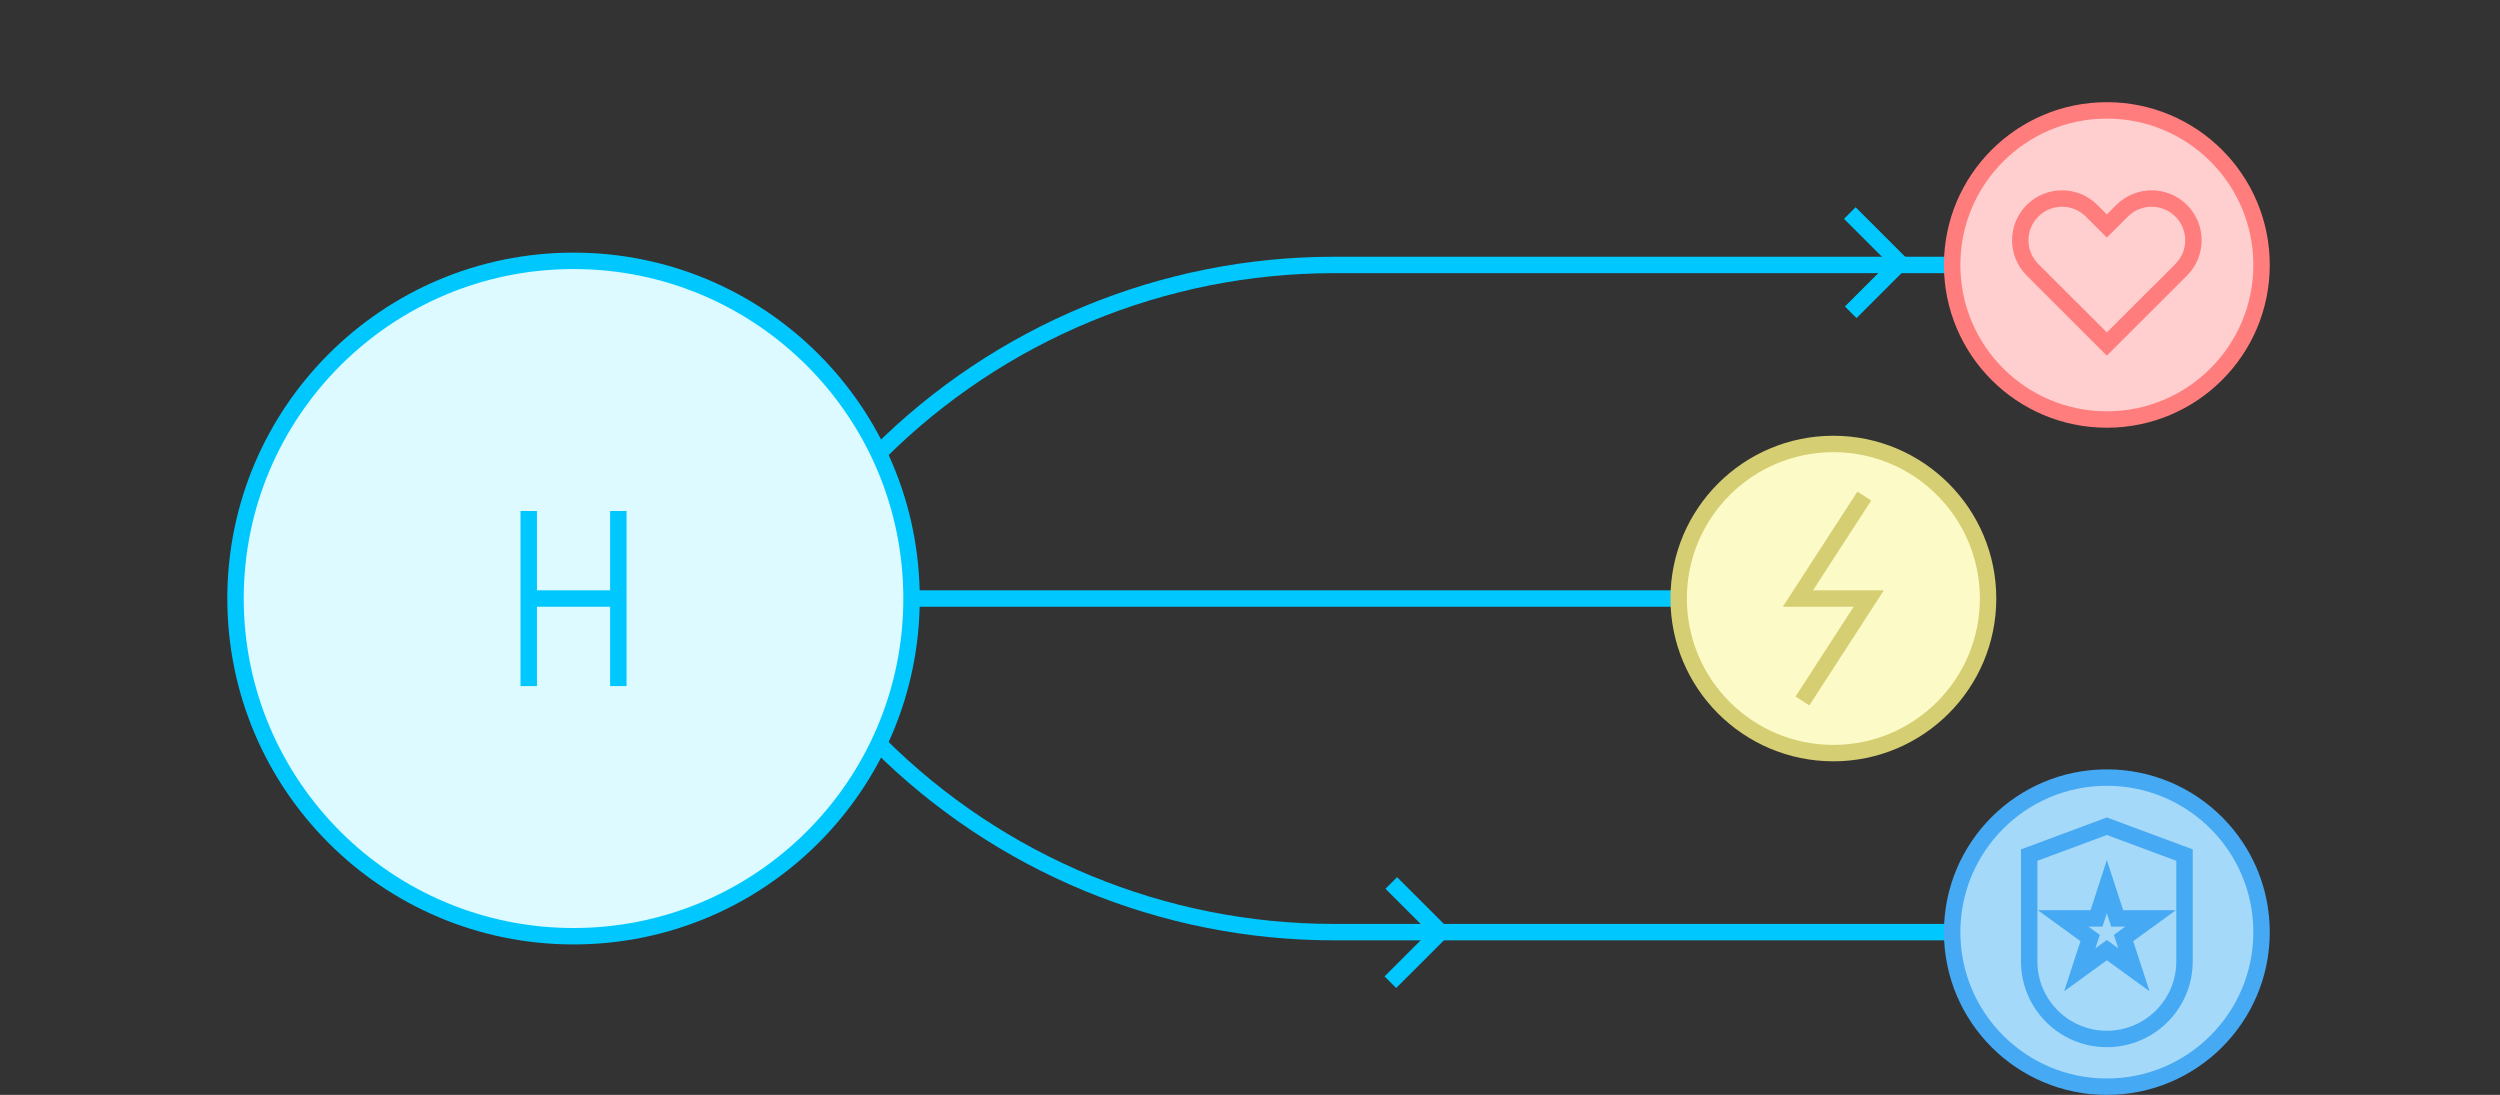 <svg xmlns="http://www.w3.org/2000/svg" width="274" height="120" viewBox="0 0 274 120">
  <rect x="0" y="0" width="274" height="120" fill="#333333" stroke="none"/>
  <g fill="none" fill-rule="evenodd">
    <g transform="translate(25 11)">
      <polyline stroke="#00C8FF" stroke-width="1.8" points="164.552 48.958 170.045 54.447 164.65 59.837"/>
      <polyline stroke="#00C8FF" stroke-width="1.8" points="177.74 12.349 183.233 17.838 177.838 23.228"/>
      <path fill="#DCFAFF" d="M74.905,54.599 C74.905,34.158 58.319,17.588 37.86,17.588 C17.399,17.588 0.813,34.158 0.813,54.599 C0.813,75.039 17.399,91.61 37.86,91.61 C58.319,91.61 74.905,75.039 74.905,54.599"/>
      <path stroke="#00C8FF" stroke-width="1.8" d="M74.905,54.599 C74.905,34.158 58.319,17.588 37.86,17.588 C17.399,17.588 0.813,34.158 0.813,54.599 C0.813,75.039 17.399,91.61 37.86,91.61 C58.319,91.61 74.905,75.039 74.905,54.599 Z"/>
      <g transform="translate(74.333 53.901)">
        <path fill="#DCFAFF" d="M0.572,0.698 L84.649,0.698"/>
        <path stroke="#00C8FF" stroke-width="1.8" d="M0.572,0.698 L84.649,0.698"/>
      </g>
      <path fill="#FCFBC8" d="M192.893,54.599 C192.893,45.243 185.301,37.658 175.936,37.658 C166.573,37.658 158.982,45.243 158.982,54.599 C158.982,63.955 166.573,71.539 175.936,71.539 C185.301,71.539 192.893,63.955 192.893,54.599"/>
      <path stroke="#D6CE72" stroke-width="1.8" d="M192.893,54.599 C192.893,45.243 185.301,37.658 175.936,37.658 C166.573,37.658 158.982,45.243 158.982,54.599 C158.982,63.955 166.573,71.539 175.936,71.539 C185.301,71.539 192.893,63.955 192.893,54.599 Z"/>
      <g transform="translate(171.446 43.12)">
        <polyline fill="#FCFBC8" points="1.1 22.707 8.372 11.478 4.49 11.478 .609 11.478 7.882 .248"/>
        <polyline stroke="#D6CE72" stroke-width="1.8" points="1.1 22.707 8.372 11.478 4.49 11.478 .609 11.478 7.882 .248"/>
      </g>
      <path stroke="#00C8FF" stroke-width="1.8" d="M71.309,38.679 C84.537,25.463 102.478,18.039 121.185,18.039 L188.955,18.039"/>
      <polyline stroke="#00C8FF" stroke-width="1.8" points="127.385 96.65 132.878 91.162 127.483 85.772"/>
      <path stroke="#00C8FF" stroke-width="1.8" d="M71.309,70.522 C84.537,83.738 102.478,91.161 121.185,91.161 L188.955,91.161"/>
      <path fill="#FFCFCF" d="M222.866,18.039 C222.866,8.683 215.274,1.099 205.909,1.099 C196.546,1.099 188.955,8.683 188.955,18.039 C188.955,27.395 196.546,34.979 205.909,34.979 C215.274,34.979 222.866,27.395 222.866,18.039"/>
      <path stroke="#FF7D7D" stroke-width="1.8" d="M222.866,18.039 C222.866,8.683 215.274,1.099 205.909,1.099 C196.546,1.099 188.955,8.683 188.955,18.039 C188.955,27.395 196.546,34.979 205.909,34.979 C215.274,34.979 222.866,27.395 222.866,18.039 Z"/>
      <path fill="#A5D9F9" d="M222.866,91.162 C222.866,100.518 215.274,108.103 205.909,108.103 C196.546,108.103 188.955,100.518 188.955,91.162 C188.955,81.806 196.546,74.223 205.909,74.223 C215.274,74.223 222.866,81.806 222.866,91.162"/>
      <path stroke="#45A9F4" stroke-width="1.8" d="M222.866,91.162 C222.866,100.518 215.274,108.103 205.909,108.103 C196.546,108.103 188.955,100.518 188.955,91.162 C188.955,81.806 196.546,74.223 205.909,74.223 C215.274,74.223 222.866,81.806 222.866,91.162 Z"/>
      <path fill="#A5D9F9" d="M214.422,82.719 L205.909,79.552 L197.399,82.719 L197.399,94.368 C197.399,99.063 201.208,102.87 205.909,102.87 C210.61,102.87 214.422,99.063 214.422,94.368 L214.422,82.719 Z"/>
      <path stroke="#45A9F4" stroke-width="1.8" d="M214.422,82.719 L205.909,79.552 L197.399,82.719 L197.399,94.368 C197.399,99.063 201.208,102.87 205.909,102.87 C210.61,102.87 214.422,99.063 214.422,94.368 L214.422,82.719 Z"/>
      <polygon fill="#A5D9F9" points="205.91 86.174 207.042 89.655 210.706 89.655 207.742 91.806 208.874 95.286 205.91 93.136 202.946 95.286 204.079 91.806 201.115 89.655 204.778 89.655"/>
      <polygon stroke="#45A9F4" stroke-width="1.8" points="205.91 86.174 207.042 89.655 210.706 89.655 207.742 91.806 208.874 95.286 205.91 93.136 202.946 95.286 204.079 91.806 201.115 89.655 204.778 89.655"/>
      <path fill="#FFCFCF" d="M207.583,12.099 L205.909,13.77 L204.238,12.099 C202.45,10.312 199.55,10.312 197.763,12.099 C195.974,13.885 195.974,16.781 197.763,18.567 L199.434,20.239 L205.909,26.707 L212.386,20.239 L214.057,18.567 C215.847,16.781 215.847,13.885 214.057,12.099 C212.27,10.312 209.371,10.312 207.583,12.099"/>
      <path stroke="#FF7D7D" stroke-width="1.8" d="M207.583,12.099 L205.909,13.77 L204.238,12.099 C202.45,10.312 199.55,10.312 197.763,12.099 C195.974,13.885 195.974,16.781 197.763,18.567 L199.434,20.239 L205.909,26.707 L212.386,20.239 L214.057,18.567 C215.847,16.781 215.847,13.885 214.057,12.099 C212.27,10.312 209.371,10.312 207.583,12.099 Z"/>
      <path stroke="#00C8FF" stroke-width="1.8" d="M32.95 45.006L32.95 64.193M42.769 45.006L42.769 64.193M42.769 54.599L32.95 54.599"/>
    </g>
    <rect width="274" height="120"/>
  </g>
</svg>
